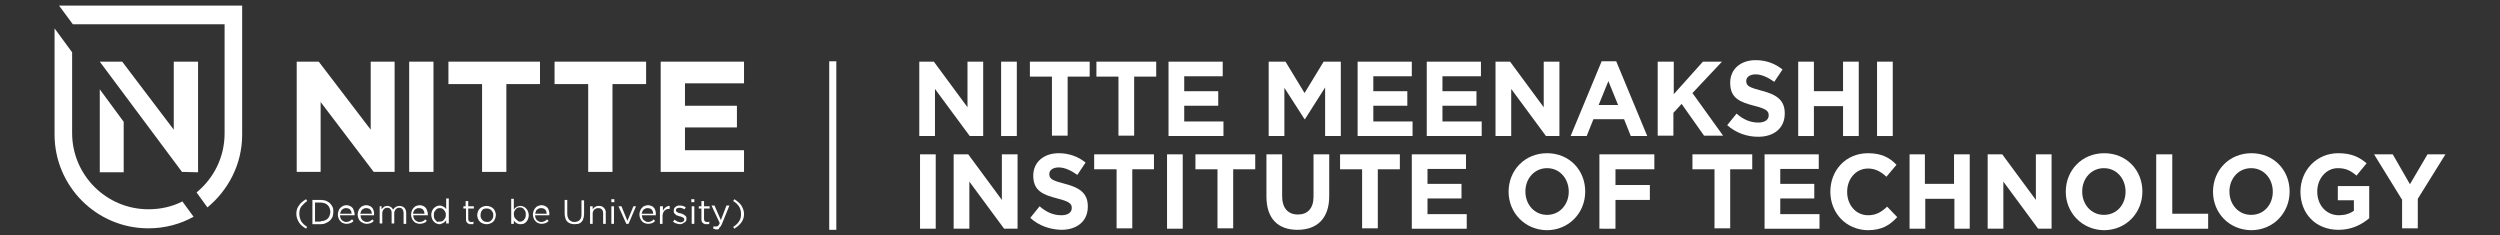 <?xml version="1.0" encoding="utf-8"?>
<!-- Generator: Adobe Illustrator 24.3.0, SVG Export Plug-In . SVG Version: 6.00 Build 0)  -->
<svg version="1.1" id="Layer_1" xmlns="http://www.w3.org/2000/svg" xmlns:xlink="http://www.w3.org/1999/xlink" x="0px" y="0px"
	 viewBox="0 0 669 63" style="enable-background:new 0 0 669 63;" xml:space="preserve">
<rect x="0" y="0" width="669" height="63" fill="#333333" stroke="none"/>
<style type="text/css">
  .st0{fill:#FFFFFF;}
  .st1{fill-rule:evenodd;clip-rule:evenodd;fill:#FFFFFF;}
</style>
<g>
	<rect x="222.5" y="17" class="st0" width="0.7" height="43.9"/>
	<rect x="221.9" y="16.4" class="st0" width="1.9" height="45.1"/>
	<g>
		<path class="st0" d="M246,16.5h3.9l9,12.2V16.5h4.2v19.9h-3.6l-9.3-12.6v12.6H246V16.5z"/>
		<path class="st0" d="M267.9,16.5h4.2v19.9h-4.2V16.5z"/>
		<path class="st0" d="M281.5,20.5h-5.9v-4h16v4h-5.9v15.8h-4.2V20.5z"/>
		<path class="st0" d="M299.3,20.5h-5.9v-4h16v4h-5.9v15.8h-4.2V20.5z"/>
		<path class="st0" d="M312.7,16.5h14.5v3.9h-10.3v4h9.1v3.9h-9.1v4.2h10.5v3.9h-14.7V16.5z"/>
		<path class="st0" d="M339.4,16.5h4.6l5.1,8.4l5.1-8.4h4.6v19.9h-4.2v-13l-5.4,8.5h-0.1l-5.4-8.4v12.9h-4.2V16.5z"/>
		<path class="st0" d="M363.3,16.5h14.5v3.9h-10.3v4h9.1v3.9h-9.1v4.2H378v3.9h-14.7V16.5z"/>
		<path class="st0" d="M381.8,16.5h14.5v3.9H386v4h9.1v3.9H386v4.2h10.5v3.9h-14.7V16.5z"/>
		<path class="st0" d="M400.2,16.5h3.9l9,12.2V16.5h4.2v19.9h-3.6l-9.3-12.6v12.6h-4.2V16.5z"/>
		<path class="st0" d="M428.6,16.4h3.9l8.3,20h-4.4l-1.8-4.5h-8.2l-1.8,4.5h-4.3L428.6,16.4z M433,28.1l-2.6-6.4l-2.6,6.4H433z"/>
		<path class="st0" d="M443.7,16.5h4.2v8.7l7.8-8.7h5.1l-7.9,8.4l8.2,11.4h-5.1l-6-8.5l-2.2,2.4v6.1h-4.2V16.5z"/>
		<path class="st0" d="M462.2,33.5l2.5-3.1c1.7,1.5,3.6,2.4,5.8,2.4c1.7,0,2.8-0.7,2.8-1.9v-0.1c0-1.1-0.7-1.7-3.9-2.5
			c-3.9-1-6.4-2.1-6.4-6.1v-0.1c0-3.6,2.8-6,6.8-6c2.8,0,5.2,0.9,7.2,2.5l-2.2,3.3c-1.7-1.2-3.4-2-5-2c-1.6,0-2.5,0.8-2.5,1.7v0.1
			c0,1.3,0.8,1.7,4.2,2.6c3.9,1,6.1,2.5,6.1,6v0.1c0,3.9-2.9,6.2-7.1,6.2C467.5,36.6,464.6,35.6,462.2,33.5z"/>
		<path class="st0" d="M481.2,16.5h4.2v7.9h7.8v-7.9h4.2v19.9h-4.2v-8h-7.8v8h-4.2V16.5z"/>
		<path class="st0" d="M502.3,16.5h4.2v19.9h-4.2V16.5z"/>
	</g>
	<g>
		<path class="st0" d="M246.2,41.3h4.2v19.9h-4.2V41.3z"/>
		<path class="st0" d="M255.2,41.3h3.9l9,12.2V41.3h4.2v19.9h-3.6l-9.3-12.6v12.6h-4.2V41.3z"/>
		<path class="st0" d="M275.7,58.3l2.5-3.1c1.7,1.5,3.6,2.4,5.8,2.4c1.7,0,2.8-0.7,2.8-1.9v-0.1c0-1.1-0.7-1.7-3.9-2.5
			c-3.9-1-6.4-2.1-6.4-6.1V47c0-3.6,2.8-6,6.8-6c2.8,0,5.2,0.9,7.2,2.5l-2.2,3.3c-1.7-1.2-3.4-2-5-2c-1.6,0-2.5,0.8-2.5,1.7v0.1
			c0,1.3,0.8,1.7,4.2,2.6c3.9,1,6.1,2.5,6.1,6v0.1c0,3.9-2.9,6.2-7.1,6.2C280.9,61.4,278,60.4,275.7,58.3z"/>
		<path class="st0" d="M298.7,45.3h-5.9v-4h16v4H303v15.8h-4.2V45.3z"/>
		<path class="st0" d="M312.3,41.3h4.2v19.9h-4.2V41.3z"/>
		<path class="st0" d="M325.8,45.3h-5.9v-4h16v4h-5.9v15.8h-4.2V45.3z"/>
		<path class="st0" d="M338.9,52.6V41.3h4.2v11.2c0,3.2,1.6,4.9,4.2,4.9c2.6,0,4.2-1.6,4.2-4.8V41.3h4.2v11.2c0,6-3.3,9-8.5,9
			C342,61.5,338.9,58.5,338.9,52.6z"/>
		<path class="st0" d="M364.5,45.3h-5.9v-4h16v4h-5.9v15.8h-4.2V45.3z"/>
		<path class="st0" d="M377.8,41.3h14.5v3.9h-10.3v4h9.1v3.9h-9.1v4.2h10.5v3.9h-14.7V41.3z"/>
		<path class="st0" d="M403.7,51.3L403.7,51.3c0-5.7,4.3-10.3,10.3-10.3c6,0,10.2,4.6,10.2,10.2v0.1c0,5.6-4.3,10.3-10.3,10.3
			C408,61.5,403.7,56.9,403.7,51.3z M419.8,51.3L419.8,51.3c0-3.5-2.4-6.3-5.8-6.3c-3.4,0-5.8,2.8-5.8,6.2v0.1
			c0,3.4,2.4,6.2,5.8,6.2S419.8,54.7,419.8,51.3z"/>
		<path class="st0" d="M428,41.3h14.7v4h-10.4v4.2h9.2v4h-9.2v7.7H428V41.3z"/>
		<path class="st0" d="M458.8,45.3h-5.9v-4h16v4H463v15.8h-4.2V45.3z"/>
		<path class="st0" d="M472.2,41.3h14.5v3.9h-10.3v4h9.1v3.9h-9.1v4.2h10.5v3.9h-14.7V41.3z"/>
		<path class="st0" d="M489.8,51.3L489.8,51.3c0-5.7,4.1-10.3,10.1-10.3c3.6,0,5.8,1.2,7.6,3.1l-2.7,3.2c-1.5-1.4-3-2.2-4.9-2.2
			c-3.3,0-5.6,2.8-5.6,6.2v0.1c0,3.4,2.3,6.2,5.6,6.2c2.2,0,3.6-0.9,5.1-2.3l2.7,2.8c-2,2.2-4.2,3.5-7.9,3.5
			C494,61.5,489.8,57,489.8,51.3z"/>
		<path class="st0" d="M510.9,41.3h4.2v7.9h7.8v-7.9h4.2v19.9H523v-8h-7.8v8h-4.2V41.3z"/>
		<path class="st0" d="M531.9,41.3h3.9l9,12.2V41.3h4.2v19.9h-3.6l-9.3-12.6v12.6h-4.2V41.3z"/>
		<path class="st0" d="M552.8,51.3L552.8,51.3c0-5.7,4.3-10.3,10.3-10.3c6,0,10.2,4.6,10.2,10.2v0.1c0,5.6-4.3,10.3-10.3,10.3
			C557.1,61.5,552.8,56.9,552.8,51.3z M568.8,51.3L568.8,51.3c0-3.5-2.4-6.3-5.8-6.3c-3.4,0-5.8,2.8-5.8,6.2v0.1
			c0,3.4,2.4,6.2,5.8,6.2C566.5,57.5,568.8,54.7,568.8,51.3z"/>
		<path class="st0" d="M577.1,41.3h4.2v15.9h9.6v4h-13.9V41.3z"/>
		<path class="st0" d="M592.2,51.3L592.2,51.3c0-5.7,4.3-10.3,10.3-10.3c6,0,10.2,4.6,10.2,10.2v0.1c0,5.6-4.3,10.3-10.3,10.3
			C596.4,61.5,592.2,56.9,592.2,51.3z M608.2,51.3L608.2,51.3c0-3.5-2.4-6.3-5.8-6.3c-3.4,0-5.8,2.8-5.8,6.2v0.1
			c0,3.4,2.4,6.2,5.8,6.2C605.9,57.5,608.2,54.7,608.2,51.3z"/>
		<path class="st0" d="M615.6,51.3L615.6,51.3c0-5.7,4.3-10.3,10.1-10.3c3.5,0,5.6,1,7.6,2.7l-2.7,3.3c-1.5-1.3-2.8-2-5-2
			c-3.1,0-5.5,2.8-5.5,6.2v0.1c0,3.6,2.4,6.3,5.8,6.3c1.5,0,2.9-0.4,4-1.2v-2.8h-4.3v-3.8h8.4v8.6c-2,1.7-4.7,3.1-8.2,3.1
			C619.7,61.5,615.6,57.2,615.6,51.3z"/>
		<path class="st0" d="M642.7,53.3l-7.4-12h5l4.6,8l4.7-8h4.8l-7.4,11.9v7.9h-4.2V53.3z"/>
	</g>
	<polygon class="st1" points="26.7,16.5 32.7,16.5 46.5,34.7 46.5,16.5 53,16.5 53,46.1 48.7,46 	"/>
	<polygon class="st1" points="33.1,32.6 33.1,46.1 26.7,46.1 26.7,23.9 	"/>
	<polygon class="st0" points="79.4,16.5 85.3,16.5 99.2,34.7 99.2,16.5 105.6,16.5 105.6,46 100,46 85.8,27.3 85.8,46 79.4,46 	"/>
	<rect x="109.5" y="16.5" class="st0" width="6.5" height="29.5"/>
	<polygon class="st0" points="129,22.5 120,22.5 120,16.5 144.5,16.5 144.5,22.5 135.5,22.5 135.5,46 129,46 	"/>
	<polygon class="st0" points="157.4,22.5 148.4,22.5 148.4,16.5 172.9,16.5 172.9,22.5 163.9,22.5 163.9,46 157.4,46 	"/>
	<polygon class="st0" points="176.8,16.5 199.1,16.5 199.1,22.3 183.3,22.3 183.3,28.3 197.2,28.3 197.2,34.1 183.3,34.1 
		183.3,40.2 199.1,40.2 199.1,46 176.8,46 	"/>
	<path class="st1" d="M48.8,53.9C46.1,55.3,43,56,39.7,56c-11.2,0-20.4-9.1-20.4-20.4V14l-4.7-6.4V36c0,13.8,11.2,25.1,25.1,25.1
		c4.4,0,8.5-1.1,12.1-3.1L48.8,53.9z"/>
	<path class="st1" d="M15.8,1.5l3.7,5h40.6v29.2c0,6.4-2.9,12-7.5,15.8l2.9,4c5.6-4.6,9.3-11.6,9.3-19.4V1.5H15.8z"/>
	<path class="st0" d="M81.9,61.2c-0.8-0.5-1.5-1-1.9-1.7c-0.4-0.7-0.7-1.4-0.7-2.3c0-0.8,0.2-1.6,0.7-2.2c0.4-0.7,1.1-1.2,1.9-1.7
		l0.3,0.5c-0.7,0.5-1.2,1-1.6,1.5c-0.4,0.6-0.5,1.2-0.5,1.9c0,0.7,0.2,1.4,0.5,2c0.4,0.6,0.9,1.1,1.6,1.5L81.9,61.2z"/>
	<path class="st0" d="M83.6,53.5h2.2c0.5,0,1,0.1,1.4,0.2c0.4,0.2,0.8,0.4,1.1,0.7c0.3,0.3,0.5,0.6,0.7,1c0.2,0.4,0.2,0.8,0.2,1.3v0
		c0,0.5-0.1,0.9-0.2,1.3c-0.2,0.4-0.4,0.7-0.7,1c-0.3,0.3-0.7,0.5-1.1,0.7c-0.4,0.2-0.9,0.3-1.4,0.3h-2.2V53.5z M85.8,59.2
		c0.4,0,0.8-0.1,1.1-0.2c0.3-0.1,0.6-0.3,0.8-0.5c0.2-0.2,0.4-0.5,0.5-0.8c0.1-0.3,0.2-0.6,0.2-1v0c0-0.4-0.1-0.7-0.2-1
		c-0.1-0.3-0.3-0.6-0.5-0.8c-0.2-0.2-0.5-0.4-0.8-0.5c-0.3-0.1-0.7-0.2-1.1-0.2h-1.5v5.1H85.8z"/>
	<path class="st0" d="M91,57.8c0,0.3,0.1,0.5,0.2,0.7c0.1,0.2,0.2,0.4,0.4,0.5c0.1,0.1,0.3,0.2,0.5,0.3c0.2,0.1,0.4,0.1,0.6,0.1
		c0.3,0,0.6-0.1,0.8-0.2c0.2-0.1,0.5-0.3,0.7-0.5l0.4,0.4c-0.2,0.3-0.5,0.5-0.8,0.6c-0.3,0.1-0.7,0.2-1.1,0.2
		c-0.3,0-0.6-0.1-0.9-0.2c-0.3-0.1-0.5-0.3-0.7-0.5c-0.2-0.2-0.4-0.5-0.5-0.8c-0.1-0.3-0.2-0.6-0.2-1c0-0.3,0.1-0.7,0.2-1
		c0.1-0.3,0.3-0.6,0.5-0.8c0.2-0.2,0.5-0.4,0.7-0.5c0.3-0.1,0.6-0.2,0.9-0.2c0.4,0,0.7,0.1,0.9,0.2c0.3,0.1,0.5,0.3,0.7,0.5
		c0.2,0.2,0.3,0.5,0.4,0.8c0.1,0.3,0.2,0.6,0.2,1v0.1c0,0,0,0.1,0,0.1H91z M94.1,57.2c0-0.2-0.1-0.4-0.1-0.6
		c-0.1-0.2-0.2-0.4-0.3-0.5c-0.1-0.1-0.3-0.3-0.5-0.3c-0.2-0.1-0.4-0.1-0.6-0.1c-0.2,0-0.4,0-0.6,0.1c-0.2,0.1-0.3,0.2-0.5,0.3
		c-0.1,0.1-0.2,0.3-0.3,0.5c-0.1,0.2-0.1,0.4-0.2,0.6H94.1z"/>
	<path class="st0" d="M96.5,57.8c0,0.3,0.1,0.5,0.2,0.7c0.1,0.2,0.2,0.4,0.4,0.5c0.2,0.1,0.3,0.2,0.5,0.3c0.2,0.1,0.4,0.1,0.6,0.1
		c0.3,0,0.6-0.1,0.8-0.2c0.2-0.1,0.5-0.3,0.6-0.5l0.4,0.4c-0.2,0.3-0.5,0.5-0.8,0.6c-0.3,0.1-0.7,0.2-1.1,0.2
		c-0.3,0-0.6-0.1-0.9-0.2c-0.3-0.1-0.5-0.3-0.8-0.5c-0.2-0.2-0.4-0.5-0.5-0.8c-0.1-0.3-0.2-0.6-0.2-1c0-0.3,0.1-0.7,0.2-1
		c0.1-0.3,0.3-0.6,0.5-0.8c0.2-0.2,0.4-0.4,0.7-0.5c0.3-0.1,0.6-0.2,0.9-0.2c0.3,0,0.7,0.1,0.9,0.2c0.3,0.1,0.5,0.3,0.7,0.5
		c0.2,0.2,0.3,0.5,0.4,0.8c0.1,0.3,0.1,0.6,0.1,1v0.1c0,0,0,0.1,0,0.1H96.5z M99.5,57.2c0-0.2-0.1-0.4-0.1-0.6
		c-0.1-0.2-0.2-0.4-0.3-0.5c-0.1-0.1-0.3-0.3-0.5-0.3c-0.2-0.1-0.4-0.1-0.6-0.1c-0.2,0-0.4,0-0.6,0.1c-0.2,0.1-0.3,0.2-0.5,0.3
		c-0.1,0.1-0.2,0.3-0.3,0.5c-0.1,0.2-0.1,0.4-0.2,0.6H99.5z"/>
	<path class="st0" d="M101.4,55.2h0.7v0.8c0.1-0.1,0.2-0.2,0.3-0.3c0.1-0.1,0.2-0.2,0.3-0.3c0.1-0.1,0.3-0.2,0.4-0.2
		c0.1,0,0.3-0.1,0.5-0.1c0.4,0,0.7,0.1,1,0.3c0.3,0.2,0.4,0.4,0.6,0.7c0.1-0.1,0.2-0.3,0.3-0.4c0.1-0.1,0.2-0.2,0.4-0.3
		c0.1-0.1,0.3-0.2,0.4-0.2c0.2,0,0.4-0.1,0.6-0.1c0.5,0,1,0.2,1.3,0.5c0.3,0.3,0.5,0.8,0.5,1.4v2.9h-0.7v-2.8c0-0.5-0.1-0.8-0.3-1.1
		c-0.2-0.3-0.5-0.4-0.9-0.4c-0.2,0-0.3,0-0.5,0.1c-0.2,0.1-0.3,0.2-0.4,0.3c-0.1,0.1-0.2,0.3-0.3,0.5c-0.1,0.2-0.1,0.4-0.1,0.6v2.7
		h-0.7v-2.8c0-0.5-0.1-0.8-0.3-1c-0.2-0.3-0.5-0.4-0.9-0.4c-0.2,0-0.4,0-0.5,0.1c-0.2,0.1-0.3,0.2-0.4,0.3c-0.1,0.1-0.2,0.3-0.3,0.5
		c-0.1,0.2-0.1,0.4-0.1,0.6v2.7h-0.7V55.2z"/>
	<path class="st0" d="M110.6,57.8c0,0.3,0.1,0.5,0.2,0.7c0.1,0.2,0.2,0.4,0.4,0.5c0.2,0.1,0.3,0.2,0.5,0.3c0.2,0.1,0.4,0.1,0.6,0.1
		c0.3,0,0.6-0.1,0.9-0.2c0.2-0.1,0.4-0.3,0.6-0.5l0.4,0.4c-0.2,0.3-0.5,0.5-0.8,0.6c-0.3,0.1-0.7,0.2-1.1,0.2
		c-0.3,0-0.6-0.1-0.9-0.2c-0.3-0.1-0.5-0.3-0.7-0.5c-0.2-0.2-0.4-0.5-0.5-0.8c-0.1-0.3-0.2-0.6-0.2-1c0-0.3,0.1-0.7,0.2-1
		c0.1-0.3,0.3-0.6,0.5-0.8c0.2-0.2,0.4-0.4,0.7-0.5c0.3-0.1,0.6-0.2,0.9-0.2c0.3,0,0.7,0.1,0.9,0.2c0.3,0.1,0.5,0.3,0.7,0.5
		c0.2,0.2,0.3,0.5,0.4,0.8c0.1,0.3,0.2,0.6,0.2,1v0.1c0,0,0,0.1,0,0.1H110.6z M113.6,57.2c0-0.2-0.1-0.4-0.1-0.6
		c-0.1-0.2-0.2-0.4-0.3-0.5c-0.1-0.1-0.3-0.3-0.5-0.3c-0.2-0.1-0.4-0.1-0.6-0.1c-0.2,0-0.4,0-0.6,0.1c-0.2,0.1-0.3,0.2-0.5,0.3
		c-0.1,0.1-0.2,0.3-0.3,0.5c-0.1,0.2-0.2,0.4-0.2,0.6H113.6z"/>
	<path class="st0" d="M117.6,60c-0.3,0-0.6-0.1-0.8-0.2c-0.3-0.1-0.5-0.3-0.7-0.5c-0.2-0.2-0.4-0.5-0.5-0.8s-0.2-0.7-0.2-1v0
		c0-0.4,0.1-0.7,0.2-1c0.1-0.3,0.3-0.6,0.5-0.8c0.2-0.2,0.5-0.4,0.7-0.5c0.3-0.1,0.5-0.2,0.8-0.2c0.2,0,0.4,0,0.6,0.1
		c0.2,0.1,0.3,0.1,0.5,0.2c0.1,0.1,0.3,0.2,0.4,0.3c0.1,0.1,0.2,0.2,0.3,0.4v-2.9h0.7v6.7h-0.7v-0.9c-0.1,0.1-0.2,0.3-0.3,0.4
		c-0.1,0.1-0.3,0.2-0.4,0.3c-0.1,0.1-0.3,0.2-0.5,0.2C118,60,117.8,60,117.6,60 M117.7,59.3c0.2,0,0.4,0,0.6-0.1
		c0.2-0.1,0.4-0.2,0.5-0.4c0.2-0.2,0.3-0.4,0.4-0.6c0.1-0.2,0.1-0.5,0.1-0.7v0c0-0.3,0-0.5-0.1-0.7c-0.1-0.2-0.2-0.4-0.4-0.6
		c-0.2-0.2-0.3-0.3-0.5-0.4c-0.2-0.1-0.4-0.1-0.6-0.1c-0.2,0-0.4,0-0.6,0.1c-0.2,0.1-0.4,0.2-0.5,0.4c-0.1,0.2-0.3,0.3-0.4,0.6
		c-0.1,0.2-0.1,0.5-0.1,0.8v0c0,0.3,0,0.5,0.1,0.8c0.1,0.2,0.2,0.4,0.4,0.6c0.2,0.2,0.3,0.3,0.5,0.4
		C117.2,59.3,117.4,59.3,117.7,59.3"/>
	<path class="st0" d="M126,60c-0.2,0-0.4,0-0.5-0.1c-0.2-0.1-0.3-0.1-0.4-0.2c-0.1-0.1-0.2-0.2-0.3-0.4c-0.1-0.2-0.1-0.4-0.1-0.6
		v-2.9H124v-0.6h0.6v-1.4h0.7v1.4h1.5v0.6h-1.5v2.8c0,0.3,0.1,0.5,0.2,0.6c0.2,0.1,0.3,0.2,0.6,0.2c0.1,0,0.2,0,0.3,0
		c0.1,0,0.2-0.1,0.3-0.1v0.6c-0.1,0.1-0.3,0.1-0.4,0.1C126.3,59.9,126.1,60,126,60"/>
	<path class="st0" d="M130.2,60c-0.4,0-0.7-0.1-1-0.2c-0.3-0.1-0.6-0.3-0.8-0.5c-0.2-0.2-0.4-0.5-0.5-0.8c-0.1-0.3-0.2-0.6-0.2-0.9
		v0c0-0.3,0.1-0.7,0.2-1c0.1-0.3,0.3-0.6,0.5-0.8c0.2-0.2,0.5-0.4,0.8-0.5c0.3-0.1,0.6-0.2,1-0.2c0.4,0,0.7,0.1,1,0.2
		c0.3,0.1,0.6,0.3,0.8,0.5c0.2,0.2,0.4,0.5,0.5,0.8c0.1,0.3,0.2,0.6,0.2,0.9v0c0,0.3-0.1,0.6-0.2,1c-0.1,0.3-0.3,0.6-0.5,0.8
		c-0.2,0.2-0.5,0.4-0.8,0.5C130.9,59.9,130.6,60,130.2,60 M130.3,59.4c0.3,0,0.5,0,0.7-0.1c0.2-0.1,0.4-0.2,0.5-0.4
		c0.2-0.2,0.3-0.3,0.4-0.6c0.1-0.2,0.1-0.5,0.1-0.7v0c0-0.3,0-0.5-0.1-0.7c-0.1-0.2-0.2-0.4-0.4-0.6c-0.2-0.2-0.3-0.3-0.6-0.4
		c-0.2-0.1-0.4-0.1-0.7-0.1c-0.3,0-0.5,0-0.7,0.1c-0.2,0.1-0.4,0.2-0.5,0.4c-0.1,0.2-0.3,0.4-0.3,0.6c-0.1,0.2-0.1,0.5-0.1,0.7v0
		c0,0.3,0,0.5,0.1,0.7c0.1,0.2,0.2,0.4,0.4,0.6c0.2,0.2,0.3,0.3,0.6,0.4C129.8,59.3,130,59.4,130.3,59.4"/>
	<path class="st0" d="M139.3,60c-0.2,0-0.4,0-0.6-0.1c-0.2,0-0.3-0.1-0.5-0.2c-0.1-0.1-0.3-0.2-0.4-0.3c-0.1-0.1-0.2-0.3-0.3-0.4
		v0.9h-0.7v-6.7h0.7v2.9c0.1-0.1,0.2-0.3,0.3-0.4c0.1-0.1,0.3-0.2,0.4-0.3c0.2-0.1,0.3-0.2,0.5-0.2c0.2-0.1,0.4-0.1,0.6-0.1
		c0.3,0,0.6,0.1,0.8,0.2c0.3,0.1,0.5,0.3,0.7,0.5c0.2,0.2,0.4,0.5,0.5,0.8c0.1,0.3,0.2,0.6,0.2,1v0c0,0.4-0.1,0.7-0.2,1
		c-0.1,0.3-0.3,0.6-0.5,0.8c-0.2,0.2-0.5,0.4-0.7,0.5C139.8,59.9,139.6,60,139.3,60 M139.1,59.3c0.2,0,0.4,0,0.6-0.1
		c0.2-0.1,0.4-0.2,0.5-0.4c0.2-0.2,0.3-0.3,0.4-0.6c0.1-0.2,0.1-0.5,0.1-0.8v0c0-0.3,0-0.5-0.1-0.8c-0.1-0.2-0.2-0.4-0.4-0.6
		c-0.1-0.2-0.3-0.3-0.5-0.4c-0.2-0.1-0.4-0.1-0.6-0.1c-0.2,0-0.4,0-0.6,0.1c-0.2,0.1-0.4,0.2-0.5,0.4c-0.2,0.2-0.3,0.4-0.4,0.6
		c-0.1,0.2-0.1,0.5-0.1,0.7v0c0,0.3,0.1,0.5,0.1,0.7c0.1,0.2,0.2,0.4,0.4,0.6c0.2,0.2,0.3,0.3,0.5,0.4
		C138.7,59.3,138.9,59.3,139.1,59.3"/>
	<path class="st0" d="M143.2,57.8c0,0.3,0.1,0.5,0.2,0.7c0.1,0.2,0.2,0.4,0.4,0.5c0.1,0.1,0.3,0.2,0.5,0.3c0.2,0.1,0.4,0.1,0.6,0.1
		c0.3,0,0.6-0.1,0.8-0.2c0.2-0.1,0.5-0.3,0.7-0.5l0.4,0.4c-0.2,0.3-0.5,0.5-0.8,0.6c-0.3,0.1-0.7,0.2-1.1,0.2
		c-0.3,0-0.6-0.1-0.9-0.2c-0.3-0.1-0.5-0.3-0.7-0.5c-0.2-0.2-0.4-0.5-0.5-0.8c-0.1-0.3-0.2-0.6-0.2-1c0-0.3,0.1-0.7,0.2-1
		c0.1-0.3,0.3-0.6,0.5-0.8c0.2-0.2,0.4-0.4,0.7-0.5c0.3-0.1,0.6-0.2,0.9-0.2c0.3,0,0.7,0.1,0.9,0.2c0.3,0.1,0.5,0.3,0.7,0.5
		c0.2,0.2,0.3,0.5,0.4,0.8c0.1,0.3,0.1,0.6,0.1,1v0.1c0,0,0,0.1,0,0.1H143.2z M146.3,57.2c0-0.2-0.1-0.4-0.1-0.6
		c-0.1-0.2-0.2-0.4-0.3-0.5c-0.1-0.1-0.3-0.3-0.5-0.3c-0.2-0.1-0.4-0.1-0.6-0.1c-0.2,0-0.4,0-0.6,0.1c-0.2,0.1-0.3,0.2-0.5,0.3
		c-0.1,0.1-0.3,0.3-0.3,0.5c-0.1,0.2-0.1,0.4-0.2,0.6H146.3z"/>
	<path class="st0" d="M153.7,60c-0.4,0-0.8-0.1-1.1-0.2c-0.3-0.1-0.6-0.3-0.8-0.5c-0.2-0.2-0.4-0.5-0.5-0.9
		c-0.1-0.3-0.2-0.7-0.2-1.2v-3.7h0.7v3.7c0,0.7,0.2,1.2,0.5,1.6c0.4,0.4,0.8,0.6,1.4,0.6c0.6,0,1.1-0.2,1.4-0.5
		c0.4-0.4,0.5-0.9,0.5-1.6v-3.7h0.7v3.7c0,0.5-0.1,0.9-0.2,1.2c-0.1,0.4-0.3,0.7-0.5,0.9c-0.2,0.2-0.5,0.4-0.8,0.5
		C154.4,59.9,154.1,60,153.7,60"/>
	<path class="st0" d="M157.9,55.2h0.7V56c0.2-0.3,0.4-0.5,0.6-0.6c0.3-0.2,0.6-0.3,1-0.3c0.3,0,0.5,0,0.8,0.1
		c0.2,0.1,0.4,0.2,0.6,0.4c0.2,0.2,0.3,0.4,0.4,0.6c0.1,0.2,0.1,0.5,0.1,0.8v2.9h-0.7v-2.8c0-0.4-0.1-0.8-0.3-1
		c-0.2-0.3-0.6-0.4-1-0.4c-0.2,0-0.4,0-0.6,0.1c-0.2,0.1-0.3,0.2-0.5,0.3c-0.1,0.1-0.2,0.3-0.3,0.5c-0.1,0.2-0.1,0.4-0.1,0.6v2.7
		h-0.7V55.2z"/>
	<path class="st0" d="M163.6,53.3h0.8v0.8h-0.8V53.3z M163.6,55.2h0.7v4.7h-0.7V55.2z"/>
	<polygon class="st0" points="165.5,55.2 166.3,55.2 167.9,59.1 169.5,55.2 170.2,55.2 168.2,59.9 167.6,59.9 	"/>
	<path class="st0" d="M171.8,57.8c0,0.3,0.1,0.5,0.2,0.7c0.1,0.2,0.2,0.4,0.4,0.5c0.2,0.1,0.3,0.2,0.5,0.3c0.2,0.1,0.4,0.1,0.6,0.1
		c0.3,0,0.6-0.1,0.8-0.2c0.2-0.1,0.5-0.3,0.6-0.5l0.4,0.4c-0.2,0.3-0.5,0.5-0.8,0.6c-0.3,0.1-0.7,0.2-1.1,0.2
		c-0.3,0-0.6-0.1-0.9-0.2c-0.3-0.1-0.5-0.3-0.7-0.5c-0.2-0.2-0.4-0.5-0.5-0.8c-0.1-0.3-0.2-0.6-0.2-1c0-0.3,0.1-0.7,0.2-1
		c0.1-0.3,0.3-0.6,0.5-0.8c0.2-0.2,0.4-0.4,0.7-0.5c0.3-0.1,0.6-0.2,0.9-0.2c0.3,0,0.7,0.1,0.9,0.2c0.3,0.1,0.5,0.3,0.7,0.5
		c0.2,0.2,0.3,0.5,0.4,0.8c0.1,0.3,0.1,0.6,0.1,1v0.1c0,0,0,0.1,0,0.1H171.8z M174.8,57.2c0-0.2-0.1-0.4-0.1-0.6
		c-0.1-0.2-0.2-0.4-0.3-0.5c-0.1-0.1-0.3-0.3-0.5-0.3c-0.2-0.1-0.4-0.1-0.6-0.1c-0.2,0-0.4,0-0.6,0.1c-0.2,0.1-0.3,0.2-0.5,0.3
		c-0.1,0.1-0.2,0.3-0.3,0.5c-0.1,0.2-0.1,0.4-0.2,0.6H174.8z"/>
	<path class="st0" d="M176.7,55.2h0.7v1.2c0.1-0.2,0.2-0.4,0.3-0.5c0.1-0.2,0.3-0.3,0.4-0.4c0.2-0.1,0.3-0.2,0.5-0.3
		c0.2-0.1,0.4-0.1,0.6-0.1v0.8h-0.1c-0.3,0-0.5,0-0.7,0.1c-0.2,0.1-0.4,0.2-0.6,0.4c-0.2,0.2-0.3,0.4-0.4,0.7
		c-0.1,0.3-0.1,0.6-0.1,0.9v1.9h-0.7V55.2z"/>
	<path class="st0" d="M182,60c-0.3,0-0.7-0.1-1-0.2c-0.4-0.1-0.7-0.3-0.9-0.5l0.4-0.5c0.3,0.2,0.5,0.3,0.8,0.5
		c0.3,0.1,0.6,0.2,0.8,0.2c0.3,0,0.5-0.1,0.7-0.2c0.2-0.1,0.3-0.3,0.3-0.6v0c0-0.1,0-0.2-0.1-0.3c-0.1-0.1-0.1-0.2-0.3-0.2
		c-0.1-0.1-0.2-0.1-0.4-0.2c-0.1-0.1-0.3-0.1-0.4-0.1c-0.2-0.1-0.4-0.1-0.6-0.2c-0.2-0.1-0.4-0.1-0.5-0.3c-0.1-0.1-0.3-0.2-0.4-0.4
		c-0.1-0.1-0.1-0.3-0.1-0.6v0c0-0.2,0-0.4,0.1-0.6c0.1-0.2,0.2-0.3,0.3-0.4c0.1-0.1,0.3-0.2,0.5-0.3c0.2-0.1,0.4-0.1,0.6-0.1
		c0.3,0,0.6,0,0.9,0.1c0.3,0.1,0.6,0.2,0.8,0.4l-0.3,0.5c-0.2-0.1-0.4-0.2-0.7-0.3c-0.2-0.1-0.5-0.1-0.7-0.1c-0.3,0-0.5,0.1-0.7,0.2
		c-0.2,0.1-0.2,0.3-0.2,0.5v0c0,0.1,0,0.2,0.1,0.3c0.1,0.1,0.2,0.2,0.3,0.2c0.1,0.1,0.2,0.1,0.4,0.2c0.1,0,0.3,0.1,0.5,0.1
		c0.2,0.1,0.4,0.1,0.5,0.2c0.2,0.1,0.3,0.1,0.5,0.3c0.2,0.1,0.3,0.2,0.4,0.4c0.1,0.1,0.1,0.3,0.1,0.5v0c0,0.2,0,0.4-0.1,0.6
		c-0.1,0.2-0.2,0.3-0.4,0.4c-0.2,0.1-0.3,0.2-0.5,0.3C182.5,59.9,182.3,60,182,60"/>
	<path class="st0" d="M185,53.3h0.8v0.8H185V53.3z M185.1,55.2h0.7v4.7h-0.7V55.2z"/>
	<path class="st0" d="M189,60c-0.2,0-0.4,0-0.5-0.1c-0.2-0.1-0.3-0.1-0.4-0.2c-0.1-0.1-0.2-0.2-0.3-0.4c-0.1-0.2-0.1-0.4-0.1-0.6
		v-2.9H187v-0.6h0.7v-1.4h0.7v1.4h1.5v0.6h-1.5v2.8c0,0.3,0.1,0.5,0.2,0.6c0.1,0.1,0.3,0.2,0.6,0.2c0.1,0,0.2,0,0.3,0
		c0.1,0,0.2-0.1,0.3-0.1v0.6c-0.1,0.1-0.3,0.1-0.4,0.1C189.3,59.9,189.2,60,189,60"/>
	<path class="st0" d="M191.8,61.4c-0.2,0-0.4,0-0.5-0.1c-0.2,0-0.3-0.1-0.5-0.2l0.2-0.6c0.1,0.1,0.2,0.1,0.3,0.1c0.1,0,0.3,0,0.4,0
		c0.2,0,0.4-0.1,0.5-0.2c0.1-0.1,0.3-0.4,0.4-0.7l-2.2-4.7h0.8l1.7,3.9l1.5-3.9h0.8l-2,4.9c-0.2,0.5-0.4,0.8-0.7,1
		C192.5,61.3,192.2,61.4,191.8,61.4"/>
	<path class="st0" d="M196.2,60.7c0.7-0.4,1.2-0.9,1.6-1.5c0.4-0.6,0.5-1.2,0.5-2c0-0.7-0.2-1.4-0.5-1.9c-0.4-0.6-0.9-1.1-1.6-1.5
		l0.3-0.5c0.8,0.5,1.4,1,1.9,1.7c0.4,0.7,0.7,1.4,0.7,2.2c0,0.9-0.2,1.6-0.7,2.3c-0.4,0.6-1.1,1.2-1.9,1.7L196.2,60.7z"/>
</g>
</svg>
